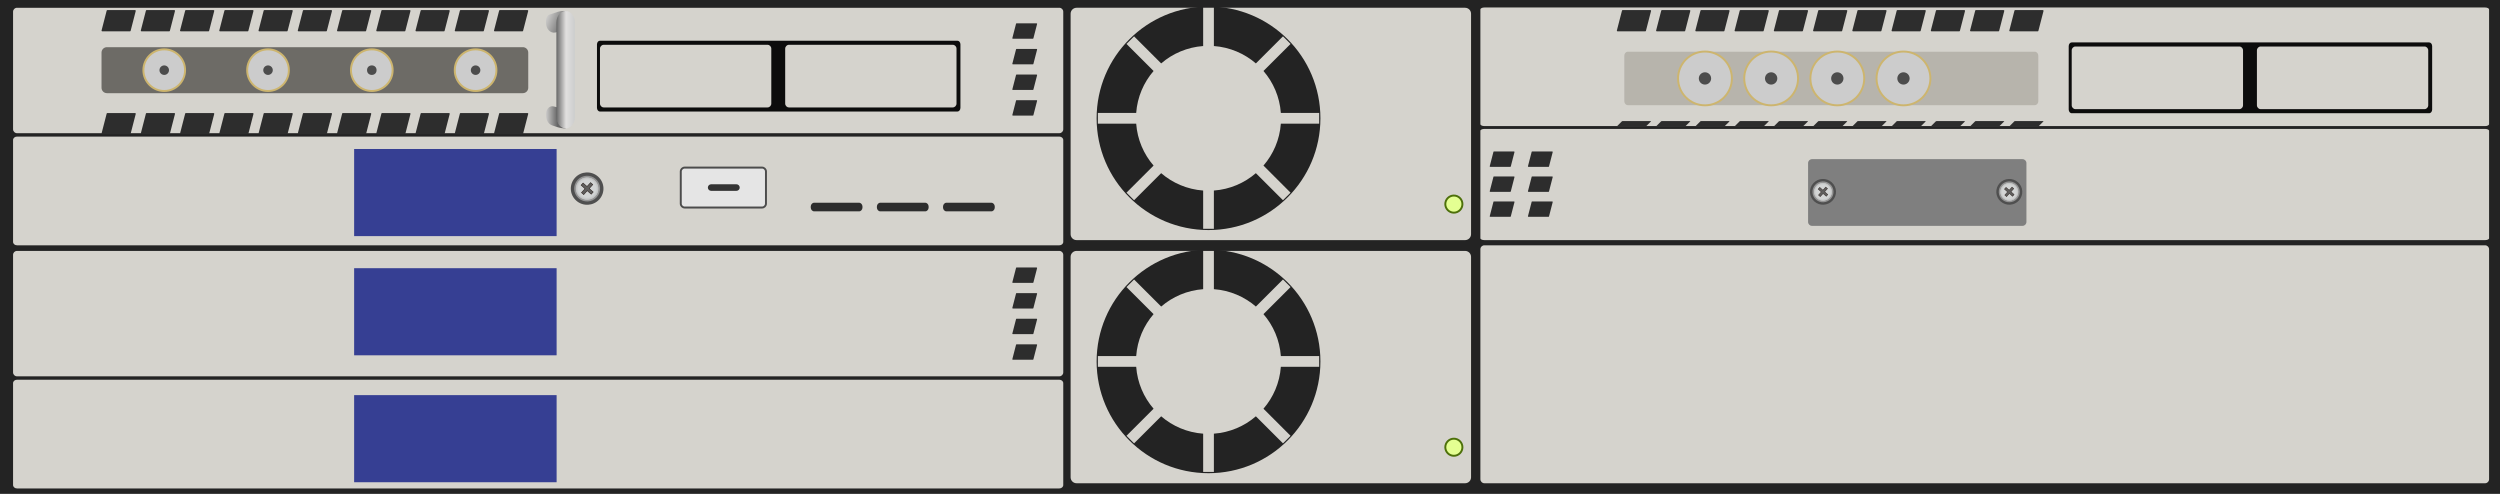<?xml version="1.0" encoding="utf-8"?>
<!-- Generator: Adobe Illustrator 16.0.0, SVG Export Plug-In . SVG Version: 6.00 Build 0)  -->
<!DOCTYPE svg PUBLIC "-//W3C//DTD SVG 1.1//EN" "http://www.w3.org/Graphics/SVG/1.1/DTD/svg11.dtd">
<svg version="1.1" id="图层_1" xmlns="http://www.w3.org/2000/svg" xmlns:xlink="http://www.w3.org/1999/xlink" x="0px" y="0px"
	 width="1275.6px" height="252px" viewBox="0 0 1275.6 252" enable-background="new 0 0 1275.6 252" xml:space="preserve">
<polygon fill="#232323" points="0,0 0,126 0,252 1275.6,252 1275.6,126 1275.6,0 "/>
<path fill="#D5D3CD" d="M750.591,119.479c0,1.678-1.361,3.037-3.041,3.037H549.309c-1.682,0-3.041-1.359-3.041-3.037V7
	c0-1.678,1.359-3.037,3.041-3.037H747.55c1.68,0,3.041,1.359,3.041,3.037V119.479z"/>
<g>
	<ellipse fill="#232323" cx="616.635" cy="60.356" rx="57.096" ry="57.031"/>
	<path fill="#D5D3CD" d="M673.092,63.089v-5.465h-19.553c-0.596-8.155-3.834-15.571-8.873-21.403l13.826-13.809l-3.871-3.866
		l-13.824,13.811c-5.838-5.031-13.264-8.268-21.425-8.865V3.963h-5.475v19.529c-8.162,0.597-15.586,3.833-21.424,8.865
		l-13.827-13.811l-3.867,3.866l13.823,13.809c-5.035,5.832-8.277,13.249-8.874,21.403h-19.552v5.465h19.552
		c0.598,8.154,3.838,15.569,8.874,21.4L574.78,98.301l3.867,3.864l13.827-13.808c5.838,5.029,13.262,8.267,21.424,8.863v19.53h5.473
		l0.002-19.53c8.161-0.596,15.586-3.833,21.425-8.865l13.824,13.81l3.871-3.864L644.666,84.49c5.039-5.831,8.277-13.247,8.873-21.4
		H673.092z"/>
</g>
<circle fill="#E4FF92" stroke="#4D700A" stroke-miterlimit="10" cx="741.819" cy="104.139" r="4.369"/>
<path fill="#D5D3CD" d="M750.591,243.537c0,1.679-1.361,3.037-3.041,3.037H549.309c-1.682,0-3.041-1.358-3.041-3.037V131.059
	c0-1.679,1.359-3.037,3.041-3.037H747.55c1.68,0,3.041,1.358,3.041,3.037V243.537z"/>
<g>
	<ellipse fill="#232323" cx="616.635" cy="184.414" rx="57.096" ry="57.031"/>
	<path fill="#D5D3CD" d="M673.092,187.147v-5.466h-19.553c-0.596-8.155-3.834-15.57-8.873-21.401l13.826-13.81l-3.871-3.865
		l-13.824,13.81c-5.838-5.031-13.264-8.269-21.425-8.865v-19.528h-5.475v19.528c-8.162,0.597-15.586,3.834-21.424,8.865
		l-13.827-13.81l-3.867,3.865l13.823,13.81c-5.035,5.831-8.277,13.248-8.874,21.401h-19.552v5.466h19.552
		c0.598,8.153,3.838,15.57,8.874,21.401l-13.823,13.81l3.867,3.864l13.827-13.807c5.838,5.028,13.262,8.267,21.424,8.861v19.531
		h5.473l0.002-19.531c8.161-0.595,15.586-3.833,21.425-8.864l13.824,13.81l3.871-3.864l-13.826-13.81
		c5.039-5.831,8.277-13.248,8.873-21.401H673.092z"/>
</g>
<ellipse fill="#E4FF92" stroke="#4D700A" stroke-miterlimit="10" cx="741.819" cy="228.196" rx="4.369" ry="4.363"/>
<path fill="#D5D3CD" d="M542.518,65.963c0,1.104-0.896,1.998-2,1.998H8.665c-1.104,0-2-0.894-2-1.998V5.961
	c0-1.104,0.895-1.998,2-1.998h531.853c1.104,0,2,0.895,2,1.998V65.963z"/>
<path fill="#D5D3CD" d="M542.518,123.433c0,0.956-0.896,1.731-2,1.731H8.665c-1.104,0-2-0.775-2-1.731V71.425
	c0-0.957,0.895-1.732,2-1.732h531.853c1.104,0,2,0.776,2,1.732V123.433z"/>
<path fill="#D5D3CD" d="M542.518,190.021c0,1.104-0.896,1.998-2,1.998H8.665c-1.104,0-2-0.895-2-1.998v-60.002
	c0-1.103,0.895-1.997,2-1.997h531.853c1.104,0,2,0.895,2,1.997V190.021z"/>
<path fill="#D5D3CD" d="M542.518,247.491c0,0.955-0.896,1.73-2,1.73H8.665c-1.104,0-2-0.775-2-1.73v-52.007
	c0-0.958,0.895-1.733,2-1.733h531.853c1.104,0,2,0.775,2,1.733V247.491z"/>
<path fill="#0C0C0C" d="M490.05,55.007c0,1.044-0.68,1.891-1.522,1.891H306.122c-0.84,0-1.522-0.847-1.522-1.891V22.664
	c0-1.044,0.682-1.891,1.522-1.891h182.406c0.842,0,1.522,0.847,1.522,1.891V55.007z"/>
<path fill="#D5D3CD" d="M393.549,52.819c0,1.104-0.86,1.998-1.92,1.998h-83.576c-1.061,0-1.921-0.895-1.921-1.998V24.851
	c0-1.103,0.86-1.998,1.921-1.998h83.576c1.06,0,1.92,0.895,1.92,1.998V52.819z"/>
<path fill="#D5D3CD" d="M488.05,52.819c0,1.104-0.86,1.998-1.921,1.998h-83.576c-1.06,0-1.921-0.895-1.921-1.998V24.851
	c0-1.103,0.861-1.998,1.921-1.998h83.576c1.061,0,1.921,0.895,1.921,1.998V52.819z"/>
<path fill="#2D2D2D" d="M527.297,19.486c0,0.148-0.12,0.269-0.269,0.269h-10.235c-0.148,0-0.269-0.121-0.269-0.269l1.886-7.313
	c0-0.149,0.12-0.269,0.268-0.269h10.236c0.148,0,0.27,0.12,0.27,0.269L527.297,19.486z"/>
<path fill="#2D2D2D" d="M66.678,15.622c0,0.204-0.166,0.371-0.371,0.371H52.172c-0.206,0-0.371-0.167-0.371-0.371l2.604-10.1
	c0-0.206,0.166-0.372,0.371-0.372h14.136c0.205,0,0.372,0.166,0.372,0.372L66.678,15.622z"/>
<path fill="#2D2D2D" d="M86.703,15.622c0,0.204-0.166,0.371-0.371,0.371H72.197c-0.205,0-0.371-0.167-0.371-0.371l2.604-10.1
	c0-0.206,0.166-0.372,0.371-0.372h14.135c0.205,0,0.372,0.166,0.372,0.372L86.703,15.622z"/>
<path fill="#2D2D2D" d="M106.728,15.622c0,0.204-0.166,0.371-0.371,0.371H92.221c-0.205,0-0.371-0.167-0.371-0.371l2.605-10.1
	c0-0.206,0.165-0.372,0.37-0.372h14.136c0.205,0,0.371,0.166,0.371,0.372L106.728,15.622z"/>
<path fill="#2D2D2D" d="M126.753,15.622c0,0.204-0.166,0.371-0.371,0.371h-14.135c-0.205,0-0.371-0.167-0.371-0.371l2.604-10.1
	c0-0.206,0.166-0.372,0.372-0.372h14.135c0.205,0,0.372,0.166,0.372,0.372L126.753,15.622z"/>
<path fill="#2D2D2D" d="M146.778,15.622c0,0.204-0.165,0.371-0.371,0.371h-14.135c-0.205,0-0.371-0.167-0.371-0.371l2.603-10.1
	c0-0.206,0.167-0.372,0.371-0.372h14.136c0.205,0,0.372,0.166,0.372,0.372L146.778,15.622z"/>
<path fill="#2D2D2D" d="M166.803,15.622c0,0.204-0.166,0.371-0.371,0.371h-14.136c-0.205,0-0.37-0.167-0.37-0.371l2.604-10.1
	c0-0.206,0.165-0.372,0.371-0.372h14.135c0.205,0,0.371,0.166,0.371,0.372L166.803,15.622z"/>
<path fill="#2D2D2D" d="M186.828,15.622c0,0.204-0.166,0.371-0.371,0.371h-14.135c-0.205,0-0.371-0.167-0.371-0.371l2.604-10.1
	c0-0.206,0.167-0.372,0.371-0.372h14.136c0.204,0,0.372,0.166,0.372,0.372L186.828,15.622z"/>
<path fill="#2D2D2D" d="M206.854,15.622c0,0.204-0.166,0.371-0.371,0.371h-14.136c-0.205,0-0.37-0.167-0.37-0.371l2.603-10.1
	c0-0.206,0.165-0.372,0.371-0.372h14.135c0.206,0,0.373,0.166,0.373,0.372L206.854,15.622z"/>
<path fill="#2D2D2D" d="M226.878,15.622c0,0.204-0.166,0.371-0.371,0.371h-14.136c-0.205,0-0.371-0.167-0.371-0.371l2.604-10.1
	c0-0.206,0.167-0.372,0.371-0.372h14.136c0.204,0,0.372,0.166,0.372,0.372L226.878,15.622z"/>
<path fill="#2D2D2D" d="M246.902,15.622c0,0.204-0.166,0.371-0.371,0.371h-14.136c-0.204,0-0.37-0.167-0.37-0.371l2.606-10.1
	c0-0.206,0.164-0.372,0.37-0.372h14.134c0.207,0,0.373,0.166,0.373,0.372L246.902,15.622z"/>
<path fill="#2D2D2D" d="M266.926,15.622c0,0.204-0.164,0.371-0.37,0.371h-14.134c-0.207,0-0.371-0.167-0.371-0.371l2.603-10.1
	c0-0.206,0.167-0.372,0.371-0.372h14.136c0.204,0,0.372,0.166,0.372,0.372L266.926,15.622z"/>
<path fill="#2D2D2D" d="M66.678,68.15c0,0.205-0.166,0.371-0.371,0.371H52.172c-0.206,0-0.371-0.166-0.371-0.371l2.604-10.1
	c0-0.205,0.166-0.372,0.371-0.372h14.136c0.205,0,0.372,0.167,0.372,0.372L66.678,68.15z"/>
<path fill="#2D2D2D" d="M86.703,68.15c0,0.205-0.166,0.371-0.371,0.371H72.197c-0.205,0-0.371-0.166-0.371-0.371l2.604-10.1
	c0-0.205,0.166-0.372,0.371-0.372h14.135c0.205,0,0.372,0.167,0.372,0.372L86.703,68.15z"/>
<path fill="#2D2D2D" d="M106.728,68.15c0,0.205-0.166,0.371-0.371,0.371H92.221c-0.205,0-0.371-0.166-0.371-0.371l2.605-10.1
	c0-0.205,0.165-0.372,0.37-0.372h14.136c0.205,0,0.371,0.167,0.371,0.372L106.728,68.15z"/>
<path fill="#2D2D2D" d="M126.753,68.15c0,0.205-0.166,0.371-0.371,0.371h-14.135c-0.205,0-0.371-0.166-0.371-0.371l2.604-10.1
	c0-0.205,0.166-0.372,0.372-0.372h14.135c0.205,0,0.372,0.167,0.372,0.372L126.753,68.15z"/>
<path fill="#2D2D2D" d="M146.778,68.15c0,0.205-0.165,0.371-0.371,0.371h-14.135c-0.205,0-0.371-0.166-0.371-0.371l2.603-10.1
	c0-0.205,0.167-0.372,0.371-0.372h14.136c0.205,0,0.372,0.167,0.372,0.372L146.778,68.15z"/>
<path fill="#2D2D2D" d="M166.803,68.15c0,0.205-0.166,0.371-0.371,0.371h-14.136c-0.205,0-0.37-0.166-0.37-0.371l2.604-10.1
	c0-0.205,0.165-0.372,0.371-0.372h14.135c0.205,0,0.371,0.167,0.371,0.372L166.803,68.15z"/>
<path fill="#2D2D2D" d="M186.828,68.15c0,0.205-0.166,0.371-0.371,0.371h-14.135c-0.205,0-0.371-0.166-0.371-0.371l2.604-10.1
	c0-0.205,0.167-0.372,0.371-0.372h14.136c0.204,0,0.372,0.167,0.372,0.372L186.828,68.15z"/>
<path fill="#2D2D2D" d="M206.854,68.15c0,0.205-0.166,0.371-0.371,0.371h-14.136c-0.205,0-0.37-0.166-0.37-0.371l2.603-10.1
	c0-0.205,0.165-0.372,0.371-0.372h14.135c0.206,0,0.373,0.167,0.373,0.372L206.854,68.15z"/>
<path fill="#2D2D2D" d="M226.878,68.15c0,0.205-0.166,0.371-0.371,0.371h-14.136c-0.205,0-0.371-0.166-0.371-0.371l2.604-10.1
	c0-0.205,0.167-0.372,0.371-0.372h14.136c0.204,0,0.372,0.167,0.372,0.372L226.878,68.15z"/>
<path fill="#2D2D2D" d="M246.902,68.15c0,0.205-0.166,0.371-0.371,0.371h-14.136c-0.204,0-0.37-0.166-0.37-0.371l2.606-10.1
	c0-0.205,0.164-0.372,0.37-0.372h14.134c0.207,0,0.373,0.167,0.373,0.372L246.902,68.15z"/>
<path fill="#2D2D2D" d="M266.926,68.15c0,0.205-0.164,0.371-0.37,0.371h-14.134c-0.207,0-0.371-0.166-0.371-0.371l2.603-10.1
	c0-0.205,0.167-0.372,0.371-0.372h14.136c0.204,0,0.372,0.167,0.372,0.372L266.926,68.15z"/>
<path fill="#2D2D2D" d="M527.297,32.557c0,0.148-0.12,0.268-0.269,0.268h-10.235c-0.148,0-0.269-0.12-0.269-0.268l1.886-7.313
	c0-0.149,0.12-0.269,0.268-0.269h10.236c0.148,0,0.27,0.12,0.27,0.269L527.297,32.557z"/>
<path fill="#2D2D2D" d="M527.297,45.628c0,0.148-0.12,0.269-0.269,0.269h-10.235c-0.148,0-0.269-0.121-0.269-0.269l1.886-7.313
	c0-0.148,0.12-0.269,0.268-0.269h10.236c0.148,0,0.27,0.121,0.27,0.269L527.297,45.628z"/>
<path fill="#2D2D2D" d="M527.297,58.701c0,0.148-0.12,0.268-0.269,0.268h-10.235c-0.148,0-0.269-0.12-0.269-0.268l1.886-7.314
	c0-0.148,0.12-0.27,0.268-0.27h10.236c0.148,0,0.27,0.122,0.27,0.27L527.297,58.701z"/>
<path fill="#2D2D2D" d="M527.297,144.069c0,0.148-0.12,0.269-0.269,0.269h-10.235c-0.148,0-0.269-0.12-0.269-0.269l1.886-7.313
	c0-0.148,0.12-0.27,0.268-0.27h10.236c0.148,0,0.27,0.121,0.27,0.27L527.297,144.069z"/>
<path fill="#2D2D2D" d="M527.297,157.141c0,0.148-0.12,0.269-0.269,0.269h-10.235c-0.148,0-0.269-0.12-0.269-0.269l1.886-7.313
	c0-0.149,0.12-0.27,0.268-0.27h10.236c0.148,0,0.27,0.12,0.27,0.27L527.297,157.141z"/>
<path fill="#2D2D2D" d="M527.297,170.212c0,0.148-0.12,0.27-0.269,0.27h-10.235c-0.148,0-0.269-0.121-0.269-0.27l1.886-7.313
	c0-0.149,0.12-0.27,0.268-0.27h10.236c0.148,0,0.27,0.12,0.27,0.27L527.297,170.212z"/>
<path fill="#2D2D2D" d="M527.297,183.284c0,0.148-0.12,0.269-0.269,0.269h-10.235c-0.148,0-0.269-0.12-0.269-0.269l1.886-7.314
	c0-0.147,0.12-0.269,0.268-0.269h10.236c0.148,0,0.27,0.121,0.27,0.269L527.297,183.284z"/>
<path fill="#6D6B66" d="M269.534,44.78c0,1.524-1.238,2.758-2.763,2.758H54.563c-1.525,0-2.762-1.234-2.762-2.758V26.825
	c0-1.524,1.236-2.759,2.762-2.759h212.208c1.524,0,2.763,1.235,2.763,2.759V44.78z"/>
<g>
	<path fill="#CCCCCC" stroke="#CDB56E" stroke-miterlimit="10" d="M73.167,35.803c0-5.864,4.76-10.617,10.633-10.617
		c5.868,0,10.628,4.753,10.628,10.617S89.667,46.42,83.8,46.42C77.927,46.42,73.167,41.667,73.167,35.803z"/>
	<path fill="#4C4C4C" d="M81.367,35.803c0-1.34,1.087-2.43,2.433-2.43c1.341,0,2.428,1.09,2.428,2.43
		c0,1.341-1.087,2.429-2.428,2.429C82.454,38.231,81.367,37.144,81.367,35.803z"/>
</g>
<g>
	<ellipse fill="#CCCCCC" stroke="#CDB56E" stroke-miterlimit="10" cx="136.754" cy="35.803" rx="10.631" ry="10.617"/>
	<path fill="#4C4C4C" d="M134.322,35.803c0-1.34,1.089-2.43,2.434-2.43c1.34,0,2.431,1.09,2.431,2.43
		c0,1.341-1.091,2.429-2.431,2.429C135.412,38.231,134.322,37.144,134.322,35.803z"/>
</g>
<g>
	<ellipse fill="#CCCCCC" stroke="#CDB56E" stroke-miterlimit="10" cx="189.712" cy="35.803" rx="10.631" ry="10.617"/>
	<circle fill="#4C4C4C" cx="189.711" cy="35.803" r="2.432"/>
</g>
<g>
	<ellipse fill="#CCCCCC" stroke="#CDB56E" stroke-miterlimit="10" cx="242.668" cy="35.803" rx="10.631" ry="10.617"/>
	<path fill="#4C4C4C" d="M240.237,35.803c0-1.34,1.089-2.43,2.433-2.43c1.34,0,2.43,1.09,2.43,2.43c0,1.341-1.09,2.429-2.43,2.429
		C241.326,38.231,240.237,37.144,240.237,35.803z"/>
</g>
<g>
	<g>
		<defs>
			<path id="SVGID_1_" d="M287.394,5.59l1.66,0.059l0.374,9.626l-6.149,1.316c-2.456,0.523-4.697-1.851-4.697-4.977v-1.171
				c0-1.42,0.762-2.662,1.854-3.027l4.175-1.391c0.813-0.251,1.82-0.435,2.672-0.435C287.32,5.589,287.357,5.59,287.394,5.59"/>
		</defs>
		<clipPath id="SVGID_2_">
			<use xlink:href="#SVGID_1_"  overflow="visible"/>
		</clipPath>
		
			<linearGradient id="SVGID_3_" gradientUnits="userSpaceOnUse" x1="-658.08" y1="307.013" x2="-657.545" y2="307.013" gradientTransform="matrix(21.602 8.641 8.641 -21.602 11839.923 12326.847)">
			<stop  offset="0" style="stop-color:#E1E0DF"/>
			<stop  offset="1" style="stop-color:#666666"/>
		</linearGradient>
		<polygon clip-path="url(#SVGID_2_)" fill="url(#SVGID_3_)" points="280.078,0.895 292.592,7.18 287.931,21.81 275.417,15.524 		
			"/>
	</g>
	<g>
		<defs>
			<path id="SVGID_4_" d="M282.406,54.286l7.021,1.688l-0.809,9.562c-1.493,0-2.98-0.245-4.423-0.728l-2.483-0.831
				c-1.846-0.619-3.131-2.718-3.13-5.117v-0.604c0-2.274,1.477-4.043,3.212-4.043C281.996,54.211,282.201,54.235,282.406,54.286"/>
		</defs>
		<clipPath id="SVGID_5_">
			<use xlink:href="#SVGID_4_"  overflow="visible"/>
		</clipPath>
		
			<linearGradient id="SVGID_6_" gradientUnits="userSpaceOnUse" x1="-934.501" y1="530.6" x2="-934.023" y2="530.6" gradientTransform="matrix(14.961 0 0 -14.961 14258.415 7998.128)">
			<stop  offset="0" style="stop-color:#E1E0DF"/>
			<stop  offset="1" style="stop-color:#666666"/>
		</linearGradient>
		<rect x="278.582" y="54.211" clip-path="url(#SVGID_5_)" fill="url(#SVGID_6_)" width="10.846" height="11.323"/>
	</g>
	<g>
		<defs>
			<path id="SVGID_7_" d="M288.619,5.592c2.614,0,4.731,2.659,4.731,5.939v48.063c0,3.281-2.117,5.94-4.731,5.94
				c-2.611,0-4.729-2.659-4.729-5.94V11.531C283.89,8.251,286.008,5.592,288.619,5.592L288.619,5.592z"/>
		</defs>
		<clipPath id="SVGID_8_">
			<use xlink:href="#SVGID_7_"  overflow="visible"/>
		</clipPath>
		
			<linearGradient id="SVGID_9_" gradientUnits="userSpaceOnUse" x1="381.978" y1="342.312" x2="382.457" y2="342.312" gradientTransform="matrix(-19.747 0 0 19.747 7836.256 -6724.072)">
			<stop  offset="0" style="stop-color:#CCCDCD"/>
			<stop  offset="0.473" style="stop-color:#E1E0DF"/>
			<stop  offset="1" style="stop-color:#666666"/>
		</linearGradient>
		<rect x="283.89" y="5.592" clip-path="url(#SVGID_8_)" fill="url(#SVGID_9_)" width="9.46" height="59.942"/>
	</g>
</g>
<rect x="180.692" y="76.023" fill="#363F93" width="103.313" height="44.45"/>
<rect x="180.692" y="136.842" fill="#363F93" width="103.313" height="44.449"/>
<rect x="180.692" y="201.608" fill="#363F93" width="103.313" height="44.449"/>
<g>
	<path fill="#4F4F4F" d="M305.786,101.747c-3.069,3.392-8.335,3.676-11.764,0.631c-3.424-3.045-3.713-8.264-0.644-11.656
		c3.066-3.392,8.334-3.675,11.76-0.632C308.566,93.135,308.856,98.354,305.786,101.747"/>
	<path fill="#AFAFAF" d="M304.142,100.286c-2.256,2.492-6.125,2.699-8.644,0.461c-2.519-2.237-2.731-6.071-0.472-8.563
		c2.252-2.492,6.124-2.699,8.639-0.462C306.183,93.957,306.395,97.793,304.142,100.286"/>
	<path fill="none" stroke="#939393" stroke-miterlimit="10" d="M304.142,100.286c-2.256,2.492-6.125,2.699-8.644,0.461
		c-2.519-2.237-2.731-6.071-0.472-8.563c2.252-2.492,6.124-2.699,8.639-0.462C306.183,93.957,306.395,97.793,304.142,100.286z"/>
	<g>
		<g>
			<defs>
				<polygon id="SVGID_10_" points="291.437,96.668 300.032,104.307 307.727,95.798 299.132,88.161 				"/>
			</defs>
			<clipPath id="SVGID_11_">
				<use xlink:href="#SVGID_10_"  overflow="visible"/>
			</clipPath>
			<path clip-path="url(#SVGID_11_)" fill="#BEBFBF" d="M303.879,100.052c-2.127,2.347-5.774,2.542-8.147,0.437
				c-2.372-2.109-2.572-5.722-0.446-8.072c2.126-2.35,5.771-2.544,8.143-0.435C305.803,94.089,306.003,97.704,303.879,100.052"/>
			<path clip-path="url(#SVGID_11_)" fill="#C0C1C1" d="M303.776,99.963c-2.074,2.292-5.635,2.483-7.952,0.424
				s-2.511-5.587-0.439-7.881c2.081-2.293,5.637-2.484,7.955-0.424C305.655,94.138,305.852,97.666,303.776,99.963"/>
			<path clip-path="url(#SVGID_11_)" fill="#C3C4C4" d="M303.674,99.871c-2.023,2.241-5.499,2.426-7.759,0.419
				c-2.264-2.011-2.454-5.453-0.426-7.693c2.023-2.239,5.498-2.426,7.761-0.417C305.512,94.189,305.7,97.634,303.674,99.871"/>
			<path clip-path="url(#SVGID_11_)" fill="#C5C6C6" d="M303.575,99.783c-1.975,2.182-5.365,2.363-7.571,0.406
				c-2.204-1.96-2.393-5.32-0.416-7.501c1.977-2.185,5.364-2.367,7.569-0.408C305.364,94.24,305.552,97.599,303.575,99.783"/>
			<path clip-path="url(#SVGID_11_)" fill="#C7C9C9" d="M303.474,99.694c-1.924,2.127-5.23,2.304-7.379,0.393
				c-2.148-1.908-2.33-5.184-0.406-7.313c1.928-2.127,5.23-2.305,7.381-0.394C305.216,94.291,305.399,97.565,303.474,99.694"/>
			<path clip-path="url(#SVGID_11_)" fill="#CACBCB" d="M303.373,99.603c-1.876,2.071-5.093,2.246-7.188,0.387
				c-2.094-1.862-2.27-5.051-0.395-7.123c1.876-2.076,5.095-2.245,7.187-0.386C305.071,94.341,305.245,97.527,303.373,99.603"/>
			<path clip-path="url(#SVGID_11_)" fill="#CCCECE" d="M303.272,99.513c-1.827,2.016-4.958,2.184-6.996,0.375
				c-2.039-1.811-2.21-4.915-0.385-6.931c1.826-2.02,4.957-2.188,6.996-0.377C304.927,94.392,305.099,97.494,303.272,99.513"/>
			<path clip-path="url(#SVGID_11_)" fill="#CED0D0" d="M303.169,99.425c-1.772,1.961-4.821,2.124-6.801,0.361
				c-1.982-1.761-2.151-4.78-0.375-6.74c1.776-1.964,4.822-2.127,6.807-0.367C304.78,94.44,304.946,97.46,303.169,99.425"/>
			<path clip-path="url(#SVGID_11_)" fill="#D1D3D3" d="M303.069,99.333c-1.727,1.908-4.684,2.063-6.613,0.355
				c-1.926-1.713-2.088-4.647-0.363-6.554c1.727-1.907,4.687-2.065,6.613-0.354C304.633,94.494,304.797,97.427,303.069,99.333"/>
			<path clip-path="url(#SVGID_11_)" fill="#D3D5D5" d="M302.969,99.242c-1.675,1.853-4.552,2.006-6.419,0.345
				c-1.872-1.662-2.03-4.511-0.354-6.364c1.674-1.849,4.548-2.005,6.419-0.341C304.486,94.544,304.643,97.392,302.969,99.242"/>
		</g>
	</g>
	<polygon fill="#605F5E" points="296.708,98.293 298.516,96.292 296.493,94.495 297.503,93.381 299.523,95.179 301.336,93.178 
		302.457,94.174 300.649,96.178 302.669,97.973 301.661,99.085 299.642,97.287 297.829,99.291 	"/>
	<path fill="#231815" d="M302.276,94.185l-1.639,1.809l-0.177,0.192l0.197,0.174l1.829,1.623l-0.833,0.921l-1.827-1.626
		l-0.195-0.171l-0.177,0.19l-1.635,1.813l-0.928-0.826l1.637-1.809l0.172-0.192l-0.191-0.173l-1.827-1.624l0.83-0.92l1.827,1.624
		l0.193,0.174l0.175-0.193l1.636-1.809L302.276,94.185z M302.644,94.165l-1.32-1.167l-1.811,2L297.49,93.2l-1.178,1.304l2.022,1.797
		l-1.812,2.002l1.316,1.17l1.814-2.002l2.021,1.795l1.181-1.301l-2.024-1.796L302.644,94.165z"/>
</g>
<path fill="#E5E5E5" stroke="#4C4C4C" stroke-miterlimit="10" d="M390.824,103.892c0,1.103-0.895,1.998-2,1.998h-39.469
	c-1.104,0-2-0.895-2-1.998V87.51c0-1.103,0.896-1.998,2-1.998h39.469c1.105,0,2,0.895,2,1.998V103.892z"/>
<path fill="#333333" d="M377.432,95.7c0,0.929-0.754,1.682-1.684,1.682h-12.883c-0.93,0-1.684-0.753-1.684-1.682l0,0
	c0-0.928,0.754-1.681,1.684-1.681h12.883C376.678,94.019,377.432,94.771,377.432,95.7L377.432,95.7z"/>
<path fill="#2D2D2D" d="M440.077,105.845c0,1.104-0.783,1.998-1.75,1.998h-22.906c-0.965,0-1.749-0.895-1.749-1.998v-0.404
	c0-1.104,0.784-1.998,1.749-1.998h22.906c0.967,0,1.75,0.894,1.75,1.998V105.845z"/>
<path fill="#2D2D2D" d="M473.826,105.845c0,1.104-0.783,1.998-1.75,1.998h-22.907c-0.965,0-1.749-0.895-1.749-1.998v-0.404
	c0-1.104,0.784-1.998,1.749-1.998h22.907c0.967,0,1.75,0.894,1.75,1.998V105.845z"/>
<path fill="#2D2D2D" d="M507.574,105.845c0,1.104-0.783,1.998-1.75,1.998h-22.907c-0.965,0-1.749-0.895-1.749-1.998v-0.404
	c0-1.104,0.784-1.998,1.749-1.998h22.907c0.967,0,1.75,0.894,1.75,1.998V105.845z"/>
<path fill="#D5D3CD" d="M1270.025,244.529c0,1.13-0.904,2.045-2.021,2.045H757.375c-1.116,0-2.022-0.915-2.022-2.045V127.21
	c0-1.13,0.906-2.046,2.022-2.046h510.629c1.117,0,2.021,0.916,2.021,2.046V244.529z"/>
<path fill="#D5D3CD" d="M1270.025,63.317c0,0.563-0.904,1.02-2.021,1.02H757.375c-1.116,0-2.022-0.457-2.022-1.02V4.843
	c0-0.564,0.906-1.02,2.022-1.02h510.629c1.117,0,2.021,0.456,2.021,1.02V63.317z"/>
<path fill="#D5D3CD" d="M1270.025,121.56c0,0.528-0.904,0.956-2.021,0.956H757.375c-1.116,0-2.022-0.428-2.022-0.956V66.74
	c0-0.527,0.906-0.956,2.022-0.956h510.629c1.117,0,2.021,0.428,2.021,0.956V121.56z"/>
<path fill="#2D2D2D" d="M839.85,15.622c0,0.204-0.166,0.371-0.371,0.371h-14.136c-0.206,0-0.371-0.167-0.371-0.371l2.604-10.1
	c0-0.206,0.166-0.372,0.371-0.372h14.135c0.205,0,0.373,0.166,0.373,0.372L839.85,15.622z"/>
<path fill="#2D2D2D" d="M859.873,15.622c0,0.204-0.166,0.371-0.371,0.371h-14.135c-0.205,0-0.371-0.167-0.371-0.371l2.605-10.1
	c0-0.206,0.166-0.372,0.371-0.372h14.135c0.205,0,0.372,0.166,0.372,0.372L859.873,15.622z"/>
<path fill="#2D2D2D" d="M879.899,15.622c0,0.204-0.167,0.371-0.371,0.371h-14.136c-0.205,0-0.371-0.167-0.371-0.371l2.605-10.1
	c0-0.206,0.164-0.372,0.369-0.372h14.137c0.205,0,0.371,0.166,0.371,0.372L879.899,15.622z"/>
<path fill="#2D2D2D" d="M899.924,15.622c0,0.204-0.166,0.371-0.371,0.371h-14.135c-0.205,0-0.371-0.167-0.371-0.371l2.604-10.1
	c0-0.206,0.165-0.372,0.373-0.372h14.132c0.206,0,0.373,0.166,0.373,0.372L899.924,15.622z"/>
<path fill="#2D2D2D" d="M919.947,15.622c0,0.204-0.163,0.371-0.371,0.371h-14.134c-0.206,0-0.371-0.167-0.371-0.371l2.604-10.1
	c0-0.206,0.167-0.372,0.37-0.372h14.138c0.205,0,0.371,0.166,0.371,0.372L919.947,15.622z"/>
<path fill="#2D2D2D" d="M939.974,15.622c0,0.204-0.166,0.371-0.371,0.371h-14.135c-0.205,0-0.371-0.167-0.371-0.371l2.604-10.1
	c0-0.206,0.165-0.372,0.371-0.372h14.136c0.204,0,0.371,0.166,0.371,0.372L939.974,15.622z"/>
<path fill="#2D2D2D" d="M959.999,15.622c0,0.204-0.166,0.371-0.371,0.371h-14.136c-0.204,0-0.371-0.167-0.371-0.371l2.604-10.1
	c0-0.206,0.166-0.372,0.371-0.372h14.135c0.205,0,0.373,0.166,0.373,0.372L959.999,15.622z"/>
<path fill="#2D2D2D" d="M980.024,15.622c0,0.204-0.166,0.371-0.371,0.371h-14.137c-0.205,0-0.369-0.167-0.369-0.371l2.604-10.1
	c0-0.206,0.165-0.372,0.371-0.372h14.136c0.204,0,0.371,0.166,0.371,0.372L980.024,15.622z"/>
<path fill="#2D2D2D" d="M1000.049,15.622c0,0.204-0.167,0.371-0.371,0.371h-14.136c-0.204,0-0.371-0.167-0.371-0.371l2.604-10.1
	c0-0.206,0.168-0.372,0.371-0.372h14.137c0.203,0,0.371,0.166,0.371,0.372L1000.049,15.622z"/>
<path fill="#2D2D2D" d="M1020.074,15.622c0,0.204-0.167,0.371-0.371,0.371h-14.138c-0.203,0-0.369-0.167-0.369-0.371l2.606-10.1
	c0-0.206,0.163-0.372,0.369-0.372h14.134c0.208,0,0.373,0.166,0.373,0.372L1020.074,15.622z"/>
<path fill="#2D2D2D" d="M1040.097,15.622c0,0.204-0.163,0.371-0.371,0.371h-14.132c-0.208,0-0.371-0.167-0.371-0.371l2.604-10.1
	c0-0.206,0.166-0.372,0.371-0.372h14.135c0.205,0,0.373,0.166,0.373,0.372L1040.097,15.622z"/>
<path fill="#2D2D2D" d="M839.85,64.487c0,0.052-0.166,0.096-0.371,0.096h-14.136c-0.206,0-0.371-0.043-0.371-0.096l2.604-2.603
	c0-0.052,0.166-0.096,0.371-0.096h14.135c0.205,0,0.373,0.043,0.373,0.096L839.85,64.487z"/>
<path fill="#2D2D2D" d="M859.873,64.487c0,0.052-0.166,0.096-0.371,0.096h-14.135c-0.205,0-0.371-0.043-0.371-0.096l2.605-2.603
	c0-0.052,0.166-0.096,0.371-0.096h14.135c0.205,0,0.372,0.043,0.372,0.096L859.873,64.487z"/>
<path fill="#2D2D2D" d="M879.899,64.487c0,0.052-0.167,0.096-0.371,0.096h-14.136c-0.205,0-0.371-0.043-0.371-0.096l2.605-2.603
	c0-0.052,0.164-0.096,0.369-0.096h14.137c0.205,0,0.371,0.043,0.371,0.096L879.899,64.487z"/>
<path fill="#2D2D2D" d="M899.924,64.487c0,0.052-0.166,0.096-0.371,0.096h-14.135c-0.205,0-0.371-0.043-0.371-0.096l2.604-2.603
	c0-0.052,0.165-0.096,0.373-0.096h14.132c0.206,0,0.373,0.043,0.373,0.096L899.924,64.487z"/>
<path fill="#2D2D2D" d="M919.947,64.487c0,0.052-0.163,0.096-0.371,0.096h-14.134c-0.206,0-0.371-0.043-0.371-0.096l2.604-2.603
	c0-0.052,0.167-0.096,0.37-0.096h14.138c0.205,0,0.371,0.043,0.371,0.096L919.947,64.487z"/>
<path fill="#2D2D2D" d="M939.974,64.487c0,0.052-0.166,0.096-0.371,0.096h-14.135c-0.205,0-0.371-0.043-0.371-0.096l2.604-2.603
	c0-0.052,0.165-0.096,0.371-0.096h14.136c0.204,0,0.371,0.043,0.371,0.096L939.974,64.487z"/>
<path fill="#2D2D2D" d="M959.999,64.487c0,0.052-0.166,0.096-0.371,0.096h-14.136c-0.204,0-0.371-0.043-0.371-0.096l2.604-2.603
	c0-0.052,0.166-0.096,0.371-0.096h14.135c0.205,0,0.373,0.043,0.373,0.096L959.999,64.487z"/>
<path fill="#2D2D2D" d="M980.024,64.487c0,0.052-0.166,0.096-0.371,0.096h-14.137c-0.205,0-0.369-0.043-0.369-0.096l2.604-2.603
	c0-0.052,0.165-0.096,0.371-0.096h14.136c0.204,0,0.371,0.043,0.371,0.096L980.024,64.487z"/>
<path fill="#2D2D2D" d="M1000.049,64.487c0,0.052-0.167,0.096-0.371,0.096h-14.136c-0.204,0-0.371-0.043-0.371-0.096l2.604-2.603
	c0-0.052,0.168-0.096,0.371-0.096h14.137c0.203,0,0.371,0.043,0.371,0.096L1000.049,64.487z"/>
<path fill="#2D2D2D" d="M1020.074,64.487c0,0.052-0.167,0.096-0.371,0.096h-14.138c-0.203,0-0.369-0.043-0.369-0.096l2.606-2.603
	c0-0.052,0.163-0.096,0.369-0.096h14.134c0.208,0,0.373,0.043,0.373,0.096L1020.074,64.487z"/>
<path fill="#2D2D2D" d="M1040.097,64.487c0,0.052-0.163,0.096-0.371,0.096h-14.132c-0.208,0-0.371-0.043-0.371-0.096l2.604-2.603
	c0-0.052,0.166-0.096,0.371-0.096h14.135c0.205,0,0.373,0.043,0.373,0.096L1040.097,64.487z"/>
<path fill="#B7B4AC" d="M1040.021,51.663c0,1.104-0.813,1.998-1.815,1.998H830.604c-1.005,0-1.817-0.895-1.817-1.998V28.381
	c0-1.104,0.813-1.998,1.817-1.998h207.603c1.003,0,1.815,0.894,1.815,1.998V51.663z"/>
<g>
	<ellipse fill="#CCCCCC" stroke="#CDB56E" stroke-miterlimit="10" cx="869.946" cy="40.022" rx="13.735" ry="13.718"/>
	<path fill="#4C4C4C" d="M866.805,40.022c0-1.73,1.408-3.139,3.145-3.139c1.73,0,3.139,1.408,3.139,3.139
		c0,1.732-1.408,3.138-3.139,3.138C868.213,43.161,866.805,41.755,866.805,40.022z"/>
</g>
<g>
	<path fill="#CCCCCC" stroke="#CDB56E" stroke-miterlimit="10" d="M889.972,40.022c0-7.577,6.154-13.718,13.739-13.718
		c7.583,0,13.733,6.141,13.733,13.718c0,7.576-6.15,13.718-13.733,13.718C896.126,53.74,889.972,47.599,889.972,40.022z"/>
	<path fill="#4C4C4C" d="M900.566,40.022c0-1.73,1.409-3.139,3.145-3.139c1.731,0,3.139,1.408,3.139,3.139
		c0,1.732-1.407,3.138-3.139,3.138C901.976,43.161,900.566,41.755,900.566,40.022z"/>
</g>
<g>
	<path fill="#CCCCCC" stroke="#CDB56E" stroke-miterlimit="10" d="M923.733,40.022c0-7.577,6.152-13.718,13.738-13.718
		c7.583,0,13.732,6.141,13.732,13.718c0,7.576-6.149,13.718-13.732,13.718C929.886,53.74,923.733,47.599,923.733,40.022z"/>
	<path fill="#4C4C4C" d="M934.327,40.022c0-1.73,1.408-3.139,3.145-3.139c1.73,0,3.139,1.408,3.139,3.139
		c0,1.732-1.408,3.138-3.139,3.138C935.735,43.161,934.327,41.755,934.327,40.022z"/>
</g>
<g>
	<path fill="#CCCCCC" stroke="#CDB56E" stroke-miterlimit="10" d="M957.492,40.022c0-7.577,6.155-13.718,13.741-13.718
		c7.582,0,13.733,6.141,13.733,13.718c0,7.576-6.151,13.718-13.733,13.718C963.647,53.74,957.492,47.599,957.492,40.022z"/>
	<path fill="#4C4C4C" d="M968.089,40.022c0-1.73,1.409-3.139,3.145-3.139c1.731,0,3.139,1.408,3.139,3.139
		c0,1.732-1.407,3.138-3.139,3.138C969.498,43.161,968.089,41.755,968.089,40.022z"/>
</g>
<path fill="#0C0C0C" d="M1240.985,55.879c0,1.045-0.679,1.892-1.521,1.892h-182.405c-0.84,0-1.523-0.847-1.523-1.892V23.537
	c0-1.043,0.684-1.89,1.523-1.89h182.405c0.843,0,1.521,0.847,1.521,1.89V55.879z"/>
<path fill="#D5D3CD" d="M1144.484,53.693c0,1.103-0.859,1.998-1.919,1.998h-83.577c-1.061,0-1.92-0.895-1.92-1.998V25.724
	c0-1.104,0.859-1.998,1.92-1.998h83.577c1.06,0,1.919,0.895,1.919,1.998V53.693z"/>
<path fill="#D5D3CD" d="M1238.985,53.693c0,1.103-0.858,1.998-1.92,1.998h-83.576c-1.061,0-1.92-0.895-1.92-1.998V25.724
	c0-1.104,0.859-1.998,1.92-1.998h83.576c1.062,0,1.92,0.895,1.92,1.998V53.693z"/>
<path fill="#2D2D2D" d="M770.88,84.866c0,0.149-0.121,0.269-0.27,0.269h-10.234c-0.148,0-0.269-0.12-0.269-0.269l1.886-7.313
	c0-0.149,0.119-0.27,0.268-0.27h10.237c0.147,0,0.269,0.12,0.269,0.27L770.88,84.866z"/>
<path fill="#2D2D2D" d="M770.88,97.615c0,0.148-0.121,0.268-0.27,0.268h-10.234c-0.148,0-0.269-0.12-0.269-0.268l1.886-7.313
	c0-0.149,0.119-0.27,0.268-0.27h10.237c0.147,0,0.269,0.121,0.269,0.27L770.88,97.615z"/>
<path fill="#2D2D2D" d="M770.88,110.363c0,0.148-0.121,0.268-0.27,0.268h-10.234c-0.148,0-0.269-0.12-0.269-0.268l1.886-7.313
	c0-0.149,0.119-0.27,0.268-0.27h10.237c0.147,0,0.269,0.121,0.269,0.27L770.88,110.363z"/>
<path fill="#2D2D2D" d="M790.38,84.866c0,0.149-0.12,0.269-0.27,0.269h-10.233c-0.149,0-0.271-0.12-0.271-0.269l1.887-7.313
	c0-0.149,0.119-0.27,0.269-0.27h10.235c0.149,0,0.271,0.12,0.271,0.27L790.38,84.866z"/>
<path fill="#2D2D2D" d="M790.38,97.615c0,0.148-0.12,0.268-0.27,0.268h-10.233c-0.149,0-0.271-0.12-0.271-0.268l1.887-7.313
	c0-0.149,0.119-0.27,0.269-0.27h10.235c0.149,0,0.271,0.121,0.271,0.27L790.38,97.615z"/>
<path fill="#2D2D2D" d="M790.38,110.363c0,0.148-0.12,0.268-0.27,0.268h-10.233c-0.149,0-0.271-0.12-0.271-0.268l1.887-7.313
	c0-0.149,0.119-0.27,0.269-0.27h10.235c0.149,0,0.271,0.121,0.271,0.27L790.38,110.363z"/>
<path fill="#7F7F7F" d="M1033.963,113.246c0,1.104-0.895,1.998-2.001,1.998H924.553c-1.104,0-1.999-0.895-1.999-1.998V83.207
	c0-1.103,0.896-1.998,1.999-1.998h107.409c1.106,0,2.001,0.895,2.001,1.998V113.246z"/>
<g>
	<path fill="#4F4F4F" d="M935.106,102.277c-2.446,2.703-6.644,2.929-9.376,0.503c-2.729-2.427-2.956-6.587-0.513-9.291
		c2.442-2.703,6.643-2.928,9.371-0.503C937.322,95.414,937.554,99.572,935.106,102.277"/>
	<path fill="#AFAFAF" d="M933.796,101.112c-1.798,1.986-4.882,2.151-6.89,0.368c-2.006-1.783-2.175-4.839-0.377-6.825
		c1.796-1.985,4.882-2.151,6.886-0.368C935.422,96.069,935.591,99.126,933.796,101.112"/>
	<path fill="none" stroke="#939393" stroke-miterlimit="10" d="M933.796,101.112c-1.798,1.986-4.882,2.151-6.89,0.368
		c-2.006-1.783-2.175-4.839-0.377-6.825c1.796-1.985,4.882-2.151,6.886-0.368C935.422,96.069,935.591,99.126,933.796,101.112z"/>
	<g>
		<g>
			<defs>
				<polygon id="SVGID_12_" points="923.671,98.229 930.521,104.316 936.653,97.536 929.804,91.449 				"/>
			</defs>
			<clipPath id="SVGID_13_">
				<use xlink:href="#SVGID_12_"  overflow="visible"/>
			</clipPath>
			<path clip-path="url(#SVGID_13_)" fill="#BEBFBF" d="M933.587,100.924c-1.696,1.872-4.602,2.027-6.492,0.35
				c-1.891-1.681-2.052-4.561-0.355-6.434c1.692-1.872,4.6-2.027,6.488-0.347C935.12,96.173,935.28,99.054,933.587,100.924"/>
			<path clip-path="url(#SVGID_13_)" fill="#C0C1C1" d="M933.504,100.854c-1.651,1.827-4.489,1.979-6.337,0.338
				c-1.847-1.642-2.002-4.453-0.35-6.281c1.657-1.828,4.494-1.98,6.339-0.338C935.002,96.213,935.159,99.024,933.504,100.854"/>
			<path clip-path="url(#SVGID_13_)" fill="#C3C4C4" d="M933.422,100.782c-1.61,1.785-4.382,1.933-6.182,0.333
				c-1.807-1.602-1.956-4.346-0.342-6.13c1.613-1.785,4.384-1.934,6.186-0.333C934.888,96.254,935.037,99,933.422,100.782"/>
			<path clip-path="url(#SVGID_13_)" fill="#C5C6C6" d="M933.345,100.711c-1.574,1.739-4.277,1.883-6.034,0.323
				c-1.755-1.562-1.906-4.239-0.332-5.979c1.575-1.741,4.276-1.885,6.034-0.324C934.771,96.293,934.921,98.971,933.345,100.711"/>
			<path clip-path="url(#SVGID_13_)" fill="#C7C9C9" d="M933.263,100.64c-1.533,1.695-4.166,1.836-5.881,0.314
				c-1.712-1.522-1.855-4.132-0.322-5.828c1.535-1.697,4.167-1.838,5.883-0.315C934.652,96.334,934.8,98.943,933.263,100.64"/>
			<path clip-path="url(#SVGID_13_)" fill="#CACBCB" d="M933.185,100.568c-1.494,1.65-4.061,1.789-5.729,0.308
				c-1.671-1.485-1.811-4.026-0.314-5.677c1.494-1.654,4.058-1.789,5.727-0.308C934.536,96.374,934.676,98.913,933.185,100.568"/>
			<path clip-path="url(#SVGID_13_)" fill="#CCCECE" d="M933.102,100.496c-1.454,1.607-3.95,1.742-5.573,0.299
				c-1.625-1.443-1.763-3.917-0.308-5.524c1.456-1.61,3.949-1.744,5.575-0.3C934.423,96.415,934.56,98.888,933.102,100.496"/>
			<path clip-path="url(#SVGID_13_)" fill="#CED0D0" d="M933.022,100.426c-1.415,1.563-3.845,1.692-5.422,0.288
				c-1.58-1.402-1.715-3.809-0.3-5.372c1.417-1.565,3.844-1.694,5.424-0.292C934.305,96.453,934.438,98.86,933.022,100.426"/>
			<path clip-path="url(#SVGID_13_)" fill="#D1D3D3" d="M932.942,100.353c-1.378,1.521-3.735,1.645-5.272,0.283
				c-1.535-1.365-1.663-3.704-0.288-5.223c1.377-1.521,3.735-1.647,5.271-0.283C934.188,96.495,934.318,98.833,932.942,100.353"/>
			<path clip-path="url(#SVGID_13_)" fill="#D3D5D5" d="M932.862,100.281c-1.337,1.477-3.63,1.599-5.118,0.275
				c-1.491-1.326-1.617-3.594-0.28-5.072c1.333-1.474,3.625-1.599,5.115-0.272C934.071,96.536,934.195,98.806,932.862,100.281"/>
		</g>
	</g>
	<polygon fill="#605F5E" points="927.872,99.524 929.315,97.928 927.699,96.496 928.506,95.609 930.116,97.042 931.559,95.447 
		932.454,96.241 931.013,97.838 932.622,99.268 931.819,100.155 930.21,98.722 928.764,100.32 	"/>
	<path fill="#231815" d="M932.309,96.25l-1.306,1.442l-0.141,0.152l0.156,0.14l1.459,1.293l-0.664,0.732l-1.458-1.295l-0.153-0.137
		l-0.142,0.152l-1.302,1.443l-0.741-0.657l1.304-1.442l0.139-0.154l-0.152-0.138l-1.457-1.294l0.661-0.732l1.455,1.293l0.155,0.139
		l0.141-0.154l1.302-1.442L932.309,96.25z M932.603,96.233l-1.054-0.93l-1.44,1.594l-1.614-1.432l-0.938,1.039l1.611,1.432
		l-1.444,1.596l1.051,0.933l1.444-1.596l1.611,1.431l0.94-1.037l-1.613-1.432L932.603,96.233z"/>
</g>
<g>
	<path fill="#4F4F4F" d="M1030.166,102.277c-2.446,2.703-6.644,2.929-9.376,0.503c-2.729-2.427-2.958-6.587-0.514-9.291
		c2.443-2.703,6.641-2.928,9.371-0.503C1032.382,95.414,1032.613,99.572,1030.166,102.277"/>
	<path fill="#AFAFAF" d="M1028.854,101.112c-1.796,1.986-4.88,2.151-6.889,0.368c-2.008-1.783-2.177-4.839-0.377-6.825
		c1.795-1.985,4.881-2.151,6.885-0.368C1030.481,96.069,1030.65,99.126,1028.854,101.112"/>
	<path fill="none" stroke="#939393" stroke-miterlimit="10" d="M1028.854,101.112c-1.796,1.986-4.88,2.151-6.889,0.368
		c-2.008-1.783-2.177-4.839-0.377-6.825c1.795-1.985,4.881-2.151,6.885-0.368C1030.481,96.069,1030.65,99.126,1028.854,101.112z"/>
	<g>
		<g>
			<defs>
				<polygon id="SVGID_14_" points="1018.728,98.229 1025.58,104.316 1031.713,97.536 1024.861,91.449 				"/>
			</defs>
			<clipPath id="SVGID_15_">
				<use xlink:href="#SVGID_14_"  overflow="visible"/>
			</clipPath>
			<path clip-path="url(#SVGID_15_)" fill="#BEBFBF" d="M1028.646,100.924c-1.696,1.872-4.602,2.027-6.492,0.35
				c-1.893-1.681-2.051-4.561-0.357-6.434c1.694-1.872,4.6-2.027,6.49-0.347C1030.18,96.173,1030.339,99.054,1028.646,100.924"/>
			<path clip-path="url(#SVGID_15_)" fill="#C0C1C1" d="M1028.564,100.854c-1.655,1.827-4.49,1.979-6.338,0.338
				c-1.849-1.642-2.002-4.453-0.351-6.281c1.658-1.828,4.493-1.98,6.341-0.338C1030.062,96.213,1030.219,99.024,1028.564,100.854"/>
			<path clip-path="url(#SVGID_15_)" fill="#C3C4C4" d="M1028.481,100.782c-1.612,1.785-4.382,1.933-6.184,0.333
				c-1.804-1.602-1.955-4.346-0.34-6.13c1.614-1.785,4.384-1.934,6.186-0.333C1029.947,96.254,1030.098,99,1028.481,100.782"/>
			<path clip-path="url(#SVGID_15_)" fill="#C5C6C6" d="M1028.404,100.711c-1.574,1.739-4.277,1.883-6.036,0.323
				c-1.755-1.562-1.905-4.239-0.329-5.979c1.574-1.741,4.273-1.885,6.032-0.324C1029.83,96.293,1029.979,98.971,1028.404,100.711"/>
			<path clip-path="url(#SVGID_15_)" fill="#C7C9C9" d="M1028.322,100.64c-1.533,1.695-4.169,1.836-5.881,0.314
				c-1.712-1.522-1.855-4.132-0.324-5.828c1.537-1.697,4.17-1.838,5.885-0.315C1029.713,96.334,1029.857,98.943,1028.322,100.64"/>
			<path clip-path="url(#SVGID_15_)" fill="#CACBCB" d="M1028.242,100.568c-1.494,1.65-4.06,1.789-5.729,0.308
				c-1.668-1.485-1.81-4.026-0.314-5.677c1.496-1.654,4.061-1.789,5.729-0.308C1029.595,96.374,1029.734,98.913,1028.242,100.568"/>
			<path clip-path="url(#SVGID_15_)" fill="#CCCECE" d="M1028.161,100.496c-1.454,1.607-3.951,1.742-5.575,0.299
				c-1.623-1.443-1.761-3.917-0.306-5.524c1.456-1.61,3.949-1.744,5.575-0.3C1029.48,96.415,1029.616,98.888,1028.161,100.496"/>
			<path clip-path="url(#SVGID_15_)" fill="#CED0D0" d="M1028.079,100.426c-1.411,1.563-3.842,1.692-5.42,0.288
				c-1.58-1.402-1.714-3.809-0.299-5.372c1.415-1.565,3.844-1.694,5.425-0.292C1029.363,96.453,1029.496,98.86,1028.079,100.426"/>
			<path clip-path="url(#SVGID_15_)" fill="#D1D3D3" d="M1028.002,100.353c-1.377,1.521-3.735,1.645-5.272,0.283
				c-1.535-1.365-1.664-3.704-0.288-5.223c1.374-1.521,3.733-1.647,5.269-0.283C1029.245,96.495,1029.377,98.833,1028.002,100.353"
				/>
			<path clip-path="url(#SVGID_15_)" fill="#D3D5D5" d="M1027.92,100.281c-1.335,1.477-3.628,1.599-5.115,0.275
				c-1.492-1.326-1.618-3.594-0.283-5.072c1.335-1.474,3.626-1.599,5.117-0.272C1029.131,96.536,1029.255,98.806,1027.92,100.281"/>
		</g>
	</g>
	<polygon fill="#605F5E" points="1022.932,99.524 1024.373,97.928 1022.759,96.496 1023.566,95.609 1025.174,97.042 
		1026.618,95.447 1027.514,96.241 1026.072,97.838 1027.681,99.268 1026.879,100.155 1025.27,98.722 1023.823,100.32 	"/>
	<path fill="#231815" d="M1027.368,96.25l-1.306,1.442l-0.141,0.152l0.156,0.14l1.457,1.293l-0.664,0.732l-1.456-1.295l-0.155-0.137
		l-0.139,0.152l-1.306,1.443l-0.74-0.657l1.306-1.442l0.139-0.154l-0.152-0.138l-1.457-1.294l0.662-0.732l1.454,1.293l0.155,0.139
		l0.139-0.154l1.305-1.442L1027.368,96.25z M1027.66,96.233l-1.052-0.93l-1.442,1.594l-1.611-1.432l-0.94,1.039l1.611,1.432
		l-1.442,1.596l1.048,0.933l1.446-1.596l1.611,1.431l0.939-1.037l-1.612-1.432L1027.66,96.233z"/>
</g>
</svg>
